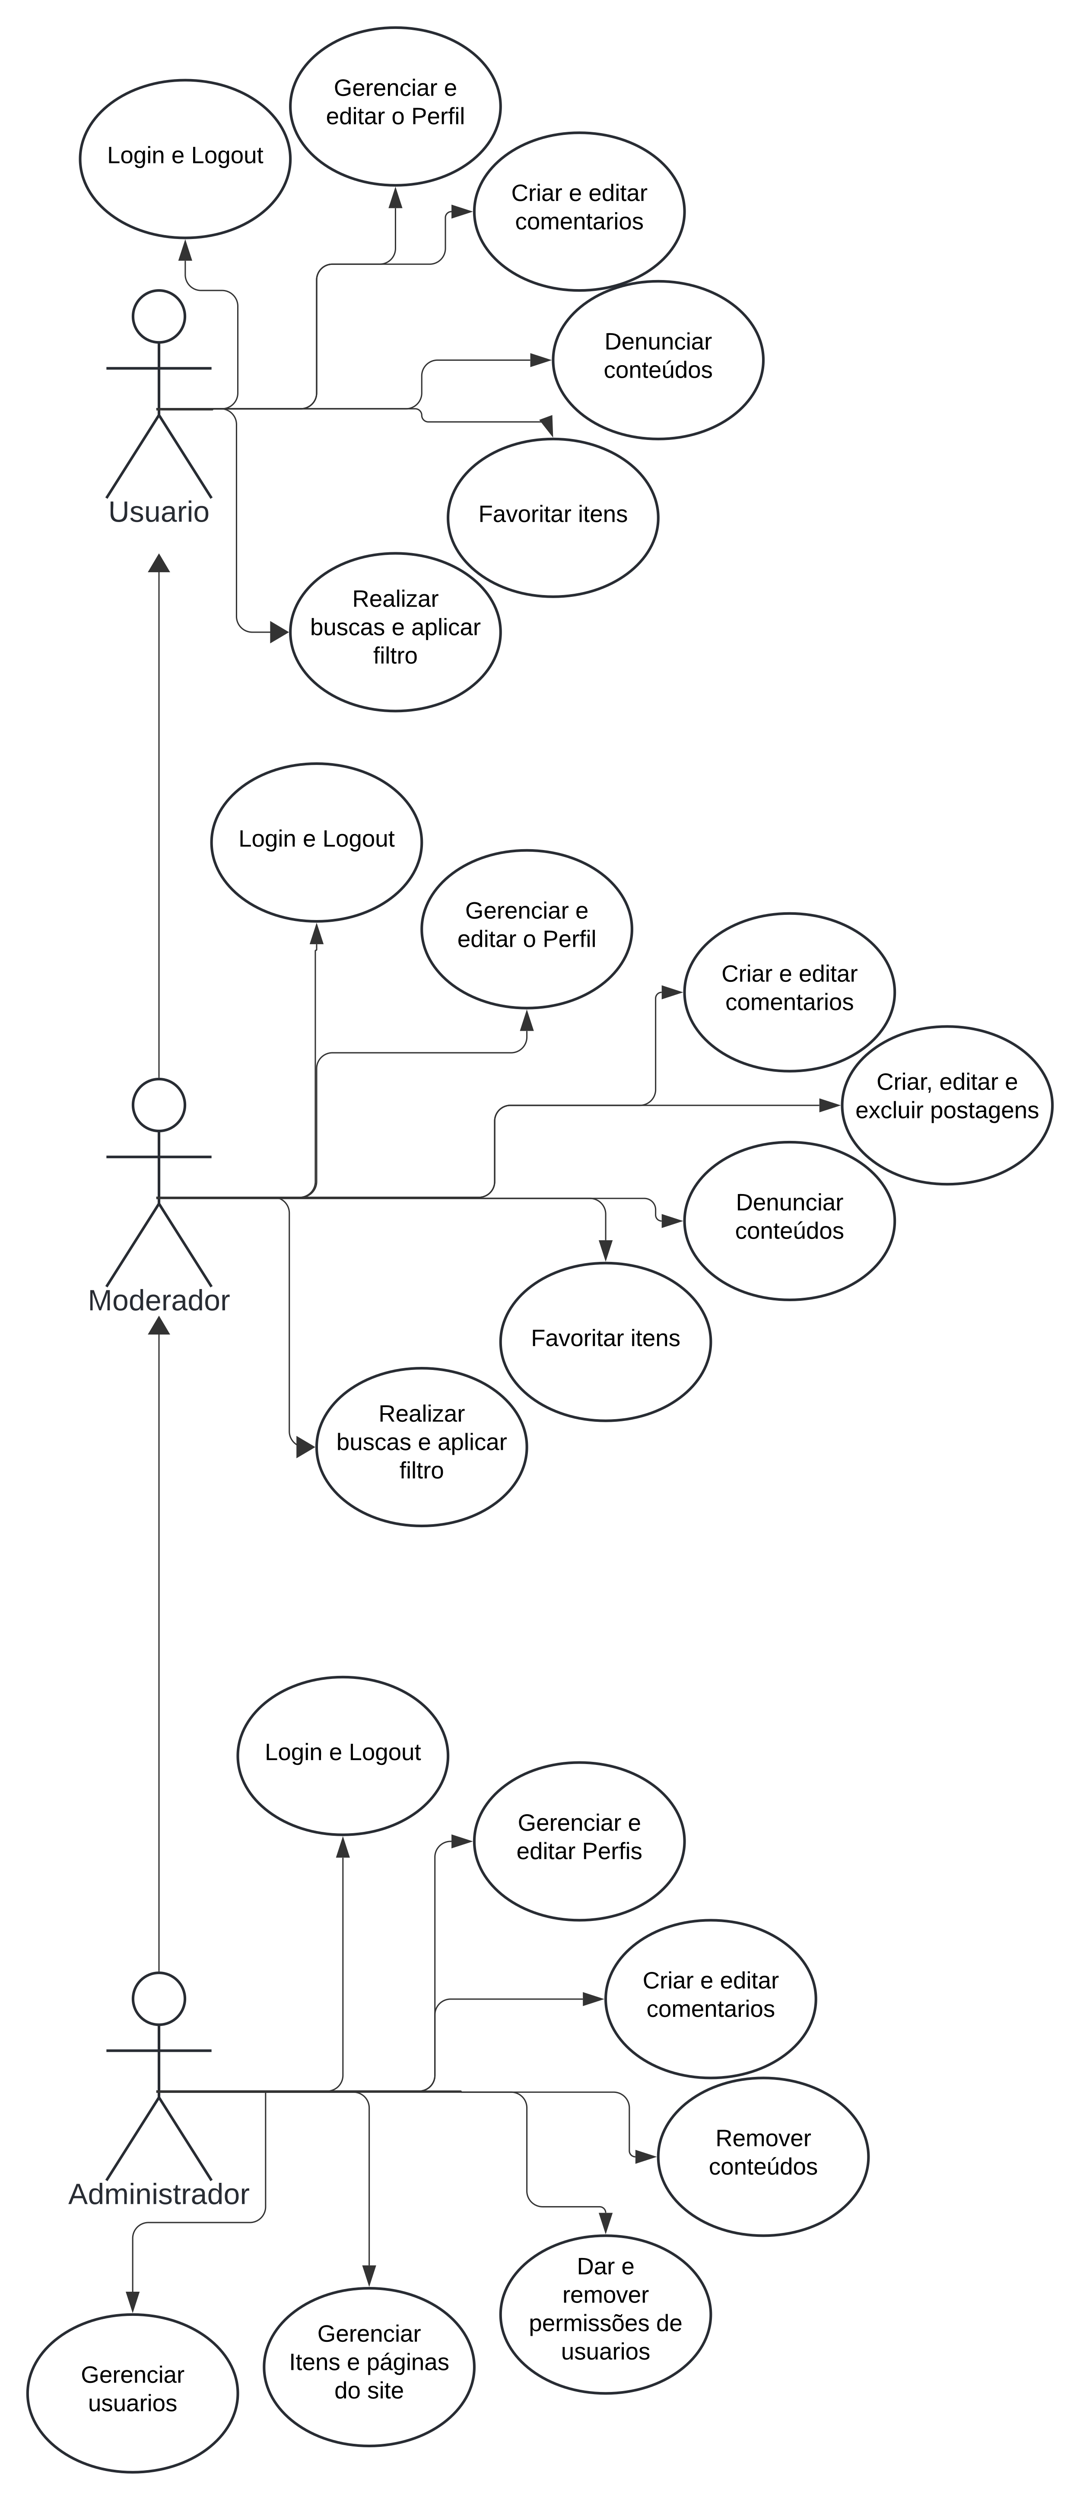 <svg xmlns="http://www.w3.org/2000/svg" xmlns:xlink="http://www.w3.org/1999/xlink" xmlns:lucid="lucid" width="822" height="1902"><g transform="translate(-139 841)" lucid:page-tab-id="HWEp-vi-RSFO"><path d="M0-1000h1000v2500H0z" fill="#fff"/><path d="M279.75-.25c0 10.9-8.84 19.75-19.75 19.75-10.9 0-19.75-8.84-19.75-19.75C240.25-11.15 249.1-20 260-20c10.9 0 19.75 8.84 19.75 19.75z" stroke="#282c33" stroke-width="2" fill="#fff"/><path d="M260 19.5v55.3l40 63.2m-40-63.2L220 138m0-98.75h80" stroke="#282c33" stroke-width="2" fill="none"/><path d="M220-20h80v180h-80z" fill="none"/><use xlink:href="#a" transform="matrix(1,0,0,1,140,138) translate(65.853 17.956)"/><path d="M620-134c0 33.14-35.82 60-80 60s-80-26.86-80-60 35.82-60 80-60 80 26.86 80 60z" stroke="#282c33" stroke-width="2" fill="#fff"/><use xlink:href="#b" transform="matrix(1,0,0,1,460,-194) translate(33.08 51.9)"/><use xlink:href="#c" transform="matrix(1,0,0,1,460,-194) translate(116.93 51.9)"/><use xlink:href="#d" transform="matrix(1,0,0,1,460,-194) translate(27.13 73.5)"/><use xlink:href="#e" transform="matrix(1,0,0,1,460,-194) translate(77.03 73.5)"/><use xlink:href="#f" transform="matrix(1,0,0,1,460,-194) translate(92.03 73.5)"/><path d="M820-86c0 33.14-35.82 60-80 60s-80-26.86-80-60 35.82-60 80-60 80 26.86 80 60z" stroke="#282c33" stroke-width="2" fill="#fff"/><use xlink:href="#g" transform="matrix(1,0,0,1,660,-146) translate(28.155 51.9)"/><use xlink:href="#h" transform="matrix(1,0,0,1,660,-146) translate(71.955 51.9)"/><use xlink:href="#i" transform="matrix(1,0,0,1,660,-146) translate(86.955 51.9)"/><use xlink:href="#j" transform="matrix(1,0,0,1,660,-146) translate(31.08 73.5)"/><path d="M820 88c0 33.14-35.82 60-80 60s-80-26.86-80-60 35.82-60 80-60 80 26.86 80 60z" stroke="#282c33" stroke-width="2" fill="#fff"/><use xlink:href="#k" transform="matrix(1,0,0,1,660,28) translate(39.08 51.9)"/><use xlink:href="#l" transform="matrix(1,0,0,1,660,28) translate(38.505 73.5)"/><path d="M680 180c0 33.14-35.82 60-80 60s-80-26.86-80-60 35.82-60 80-60 80 26.86 80 60z" stroke="#282c33" stroke-width="2" fill="#fff"/><use xlink:href="#m" transform="matrix(1,0,0,1,520,120) translate(23.13 63.15)"/><use xlink:href="#n" transform="matrix(1,0,0,1,520,120) translate(98.93 63.15)"/><path d="M460-200c0 33.14-35.82 60-80 60s-80-26.86-80-60 35.82-60 80-60 80 26.86 80 60z" stroke="#282c33" stroke-width="2" fill="#fff"/><use xlink:href="#o" transform="matrix(1,0,0,1,300,-260) translate(20.53 63.15)"/><use xlink:href="#h" transform="matrix(1,0,0,1,300,-260) translate(69.48 63.15)"/><use xlink:href="#p" transform="matrix(1,0,0,1,300,-260) translate(84.48 63.15)"/><path d="M380-122.62v4.12a.5.5 0 0 1-.5.5.5.5 0 0 0-.5.5V58a12 12 0 0 1-12 12H261.5" stroke="#333" fill="none"/><path d="M380-137.38l4.63 14.26h-9.26z" stroke="#333" fill="#333"/><path d="M261.5 70H258M540-56.62V-52a12 12 0 0 1-12 12H392a12 12 0 0 0-12 12v86a12 12 0 0 1-12 12H261.5" stroke="#333" fill="none"/><path d="M540-71.38l4.63 14.26h-9.26z" stroke="#333" fill="#333"/><path d="M261.5 70H258M642.62-86a4.62 4.62 0 0 0-4.62 4.62V-12a12 12 0 0 1-12 12h-98.5a12 12 0 0 0-12 12v46a12 12 0 0 1-12 12h-242" stroke="#333" fill="none"/><path d="M657.38-86l-14.26 4.64v-9.28z" stroke="#333" fill="#333"/><path d="M261.5 70H258M642.62 88a4.62 4.62 0 0 1-4.62-4.62V79.4a8.6 8.6 0 0 0-8.6-8.6h-347a.4.4 0 0 1-.4-.4.4.4 0 0 0-.4-.4h-20.1" stroke="#333" fill="none"/><path d="M657.38 88l-14.26 4.64v-9.28z" stroke="#333" fill="#333"/><path d="M261.5 70H258M600 102.62V82.8a12 12 0 0 0-12-12H261.5" stroke="#333" fill="none"/><path d="M600 117.38l-4.63-14.26h9.26z" stroke="#333" fill="#333"/><path d="M261.5 70.8H258" stroke="#333" fill="none"/><path d="M320 980c0 33.14-35.82 60-80 60s-80-26.86-80-60 35.82-60 80-60 80 26.86 80 60z" stroke="#282c33" stroke-width="2" fill="#fff"/><use xlink:href="#q" transform="matrix(1,0,0,1,160,920) translate(40.58 51.9)"/><use xlink:href="#r" transform="matrix(1,0,0,1,160,920) translate(46.055 73.5)"/><path d="M279.75 679.75c0 10.9-8.84 19.75-19.75 19.75-10.9 0-19.75-8.84-19.75-19.75 0-10.9 8.84-19.75 19.75-19.75 10.9 0 19.75 8.84 19.75 19.75z" stroke="#282c33" stroke-width="2" fill="#fff"/><path d="M260 699.5v55.3l40 63.2m-40-63.2L220 818m0-98.75h80" stroke="#282c33" stroke-width="2" fill="none"/><path d="M220 660h80v180h-80z" fill="none"/><use xlink:href="#s" transform="matrix(1,0,0,1,140,818) translate(50.952 17.956)"/><path d="M660 560c0 33.14-35.82 60-80 60s-80-26.86-80-60 35.82-60 80-60 80 26.86 80 60z" stroke="#282c33" stroke-width="2" fill="#fff"/><use xlink:href="#b" transform="matrix(1,0,0,1,500,500) translate(33.08 51.9)"/><use xlink:href="#c" transform="matrix(1,0,0,1,500,500) translate(116.93 51.9)"/><use xlink:href="#d" transform="matrix(1,0,0,1,500,500) translate(32.105 73.5)"/><use xlink:href="#t" transform="matrix(1,0,0,1,500,500) translate(82.005 73.5)"/><path d="M760 680c0 33.14-35.82 60-80 60s-80-26.86-80-60 35.82-60 80-60 80 26.86 80 60z" stroke="#282c33" stroke-width="2" fill="#fff"/><use xlink:href="#u" transform="matrix(1,0,0,1,600,620) translate(28.155 51.9)"/><use xlink:href="#h" transform="matrix(1,0,0,1,600,620) translate(71.955 51.9)"/><use xlink:href="#i" transform="matrix(1,0,0,1,600,620) translate(86.955 51.9)"/><use xlink:href="#v" transform="matrix(1,0,0,1,600,620) translate(31.08 73.5)"/><path d="M800 800c0 33.14-35.82 60-80 60s-80-26.86-80-60 35.82-60 80-60 80 26.86 80 60z" stroke="#282c33" stroke-width="2" fill="#fff"/><use xlink:href="#w" transform="matrix(1,0,0,1,640,740) translate(43.58 51.9)"/><use xlink:href="#x" transform="matrix(1,0,0,1,640,740) translate(38.505 73.5)"/><path d="M500 960c0 33.14-35.82 60-80 60s-80-26.86-80-60 35.82-60 80-60 80 26.86 80 60z" stroke="#282c33" stroke-width="2" fill="#fff"/><use xlink:href="#q" transform="matrix(1,0,0,1,340,900) translate(40.58 40.65)"/><use xlink:href="#y" transform="matrix(1,0,0,1,340,900) translate(19.03 62.25)"/><use xlink:href="#h" transform="matrix(1,0,0,1,340,900) translate(63.03 62.25)"/><use xlink:href="#z" transform="matrix(1,0,0,1,340,900) translate(78.03 62.25)"/><use xlink:href="#A" transform="matrix(1,0,0,1,340,900) translate(53.53 83.85)"/><use xlink:href="#B" transform="matrix(1,0,0,1,340,900) translate(78.53 83.85)"/><path d="M480 495c0 33.14-35.82 60-80 60s-80-26.86-80-60 35.82-60 80-60 80 26.86 80 60z" stroke="#282c33" stroke-width="2" fill="#fff"/><use xlink:href="#C" transform="matrix(1,0,0,1,320,435) translate(20.53 63.15)"/><use xlink:href="#h" transform="matrix(1,0,0,1,320,435) translate(69.48 63.15)"/><use xlink:href="#D" transform="matrix(1,0,0,1,320,435) translate(84.48 63.15)"/><path d="M400 572.38V738a12 12 0 0 1-12 12H261.5" stroke="#333" fill="none"/><path d="M400 557.62l4.63 14.26h-9.26z" stroke="#333" fill="#333"/><path d="M261.5 750H258M482.62 560H482a12 12 0 0 0-12 12v166a12 12 0 0 1-12 12H261.5" stroke="#333" fill="none"/><path d="M497.38 560l-14.26 4.63v-9.26z" stroke="#333" fill="#333"/><path d="M261.5 750H258M582.62 680H482a12 12 0 0 0-12 12v46a12 12 0 0 1-12 12H261.5" stroke="#333" fill="none"/><path d="M597.38 680l-14.26 4.63v-9.26z" stroke="#333" fill="#333"/><path d="M261.5 750H258M622.62 800a4.62 4.62 0 0 1-4.62-4.62V762.8a12 12 0 0 0-12-12H490.4a.4.4 0 0 1-.4-.4.4.4 0 0 0-.4-.4H261.5" stroke="#333" fill="none"/><path d="M637.38 800l-14.26 4.63v-9.26z" stroke="#333" fill="#333"/><path d="M261.5 750H258M420 882.62V762.8a12 12 0 0 0-12-12H261.5" stroke="#333" fill="none"/><path d="M420 897.38l-4.63-14.26h9.26z" stroke="#333" fill="#333"/><path d="M261.5 750.8H258M240 902.62V862a12 12 0 0 1 12-12h77.15a12 12 0 0 0 12-12v-87.5" stroke="#333" fill="none"/><path d="M240 917.38l-4.63-14.26h9.26z" stroke="#333" fill="#333"/><path d="M341.15 750.5v-.5M260 658.5V166.87" stroke="#333" fill="none"/><path d="M260.48 659.05l-.43-.05h-.53v-.5h.96z" stroke="#333" stroke-width=".05" fill="#333"/><path d="M260 160.98l7.64 12.9h-15.28z" stroke="#333" fill="#333"/><path d="M261.5 70h85.7a12 12 0 0 1 12 12v166a12 12 0 0 0 12 12h.93M261.5 70H258" stroke="#333" fill="none"/><path d="M378.02 260l-12.9 7.64v-15.28z" stroke="#333" fill="#333"/><path d="M540 260c0 33.14-35.82 60-80 60s-80-26.86-80-60 35.82-60 80-60 80 26.86 80 60z" stroke="#282c33" stroke-width="2" fill="#fff"/><use xlink:href="#E" transform="matrix(1,0,0,1,380,200) translate(47.105 40.65)"/><use xlink:href="#F" transform="matrix(1,0,0,1,380,200) translate(15.08 62.25)"/><use xlink:href="#h" transform="matrix(1,0,0,1,380,200) translate(77.08 62.25)"/><use xlink:href="#G" transform="matrix(1,0,0,1,380,200) translate(92.08 62.25)"/><use xlink:href="#H" transform="matrix(1,0,0,1,380,200) translate(63.08 83.85)"/><path d="M680 920c0 33.14-35.82 60-80 60s-80-26.86-80-60 35.82-60 80-60 80 26.86 80 60z" stroke="#282c33" stroke-width="2" fill="#fff"/><use xlink:href="#I" transform="matrix(1,0,0,1,520,860) translate(58.055 29.4)"/><use xlink:href="#c" transform="matrix(1,0,0,1,520,860) translate(91.955 29.4)"/><use xlink:href="#J" transform="matrix(1,0,0,1,520,860) translate(47.08 51)"/><use xlink:href="#K" transform="matrix(1,0,0,1,520,860) translate(21.58 72.6)"/><use xlink:href="#L" transform="matrix(1,0,0,1,520,860) translate(118.43 72.6)"/><use xlink:href="#r" transform="matrix(1,0,0,1,520,860) translate(46.055 94.2)"/><path d="M600 842.62a4.62 4.62 0 0 0-4.62-4.62H552a12 12 0 0 1-12-12v-63.2a12 12 0 0 0-12-12H261.5" stroke="#333" fill="none"/><path d="M600 857.38l-4.63-14.26h9.26z" stroke="#333" fill="#333"/><path d="M261.5 750.8H258" stroke="#333" fill="none"/><path d="M279.75-600.25c0 10.9-8.84 19.75-19.75 19.75-10.9 0-19.75-8.84-19.75-19.75 0-10.9 8.84-19.75 19.75-19.75 10.9 0 19.75 8.84 19.75 19.75z" stroke="#282c33" stroke-width="2" fill="#fff"/><path d="M260-580.5v55.3l40 63.2m-40-63.2L220-462m0-98.75h80" stroke="#282c33" stroke-width="2" fill="none"/><path d="M220-620h80v180h-80z" fill="none"/><use xlink:href="#M" transform="matrix(1,0,0,1,140,-462) translate(81.439 17.956)"/><path d="M520-760c0 33.14-35.82 60-80 60s-80-26.86-80-60 35.82-60 80-60 80 26.86 80 60z" stroke="#282c33" stroke-width="2" fill="#fff"/><use xlink:href="#b" transform="matrix(1,0,0,1,360,-820) translate(33.08 51.9)"/><use xlink:href="#c" transform="matrix(1,0,0,1,360,-820) translate(116.93 51.9)"/><use xlink:href="#d" transform="matrix(1,0,0,1,360,-820) translate(27.13 73.5)"/><use xlink:href="#e" transform="matrix(1,0,0,1,360,-820) translate(77.03 73.5)"/><use xlink:href="#f" transform="matrix(1,0,0,1,360,-820) translate(92.03 73.5)"/><path d="M660-680c0 33.14-35.82 60-80 60s-80-26.86-80-60 35.82-60 80-60 80 26.86 80 60z" stroke="#282c33" stroke-width="2" fill="#fff"/><g><use xlink:href="#u" transform="matrix(1,0,0,1,500,-740) translate(28.155 51.9)"/><use xlink:href="#h" transform="matrix(1,0,0,1,500,-740) translate(71.955 51.9)"/><use xlink:href="#i" transform="matrix(1,0,0,1,500,-740) translate(86.955 51.9)"/><use xlink:href="#v" transform="matrix(1,0,0,1,500,-740) translate(31.08 73.5)"/></g><path d="M720-567c0 33.14-35.82 60-80 60s-80-26.86-80-60 35.82-60 80-60 80 26.86 80 60z" stroke="#282c33" stroke-width="2" fill="#fff"/><g><use xlink:href="#k" transform="matrix(1,0,0,1,560,-627) translate(39.08 51.9)"/><use xlink:href="#l" transform="matrix(1,0,0,1,560,-627) translate(38.505 73.5)"/></g><path d="M640-447c0 33.14-35.82 60-80 60s-80-26.86-80-60 35.82-60 80-60 80 26.86 80 60z" stroke="#282c33" stroke-width="2" fill="#fff"/><g><use xlink:href="#N" transform="matrix(1,0,0,1,480,-507) translate(23.13 63.15)"/><use xlink:href="#n" transform="matrix(1,0,0,1,480,-507) translate(98.93 63.15)"/></g><path d="M360-720c0 33.14-35.82 60-80 60s-80-26.86-80-60 35.82-60 80-60 80 26.86 80 60z" stroke="#282c33" stroke-width="2" fill="#fff"/><g><use xlink:href="#o" transform="matrix(1,0,0,1,200,-780) translate(20.53 63.15)"/><use xlink:href="#h" transform="matrix(1,0,0,1,200,-780) translate(69.48 63.15)"/><use xlink:href="#p" transform="matrix(1,0,0,1,200,-780) translate(84.48 63.15)"/></g><path d="M280-642.62V-632a12 12 0 0 0 12 12h16a12 12 0 0 1 12 12v66a12 12 0 0 1-12 12h-46.5" stroke="#333" fill="none"/><path d="M280-657.38l4.63 14.26h-9.26z" stroke="#333" fill="#333"/><path d="M261.5-530H258M440-682.62V-652a12 12 0 0 1-12 12h-36a12 12 0 0 0-12 12v86a12 12 0 0 1-12 12H261.5" stroke="#333" fill="none"/><path d="M440-697.38l4.63 14.26h-9.26z" stroke="#333" fill="#333"/><path d="M261.5-530H258M482.62-680a4.62 4.62 0 0 0-4.62 4.62V-652a12 12 0 0 1-12 12h-74a12 12 0 0 0-12 12v86a12 12 0 0 1-12 12H261.5" stroke="#333" fill="none"/><path d="M497.38-680l-14.26 4.63v-9.26z" stroke="#333" fill="#333"/><path d="M261.5-530H258M542.62-567H472a12 12 0 0 0-12 12v13a12 12 0 0 1-12 12H261.5" stroke="#333" fill="none"/><path d="M557.38-567l-14.26 4.63v-9.26z" stroke="#333" fill="#333"/><path d="M261.5-530H258M555.62-520H465a5 5 0 0 1-5-5 5 5 0 0 0-5-5H301.4a.4.4 0 0 0-.4.4.4.4 0 0 1-.4.4h-39.1" stroke="#333" fill="none"/><path d="M559.45-509.52l-9.25-11.8 8.7-3.2z" stroke="#333" fill="#333"/><path d="M261.5-529.2H258M260-21.5v-391.63" stroke="#333" fill="none"/><path d="M260.48-20.95l-.43-.05h-.53v-.5h.96z" stroke="#333" stroke-width=".05" fill="#333"/><path d="M260-419.02l7.64 12.9h-15.28z" stroke="#333" fill="#333"/><path d="M261.5-530H307a12 12 0 0 1 12 12v146a12 12 0 0 0 12 12h21.13M261.5-530H258" stroke="#333" fill="none"/><path d="M358.02-360l-12.9 7.64v-15.28z" stroke="#333" fill="#333"/><path d="M520-360c0 33.14-35.82 60-80 60s-80-26.86-80-60 35.82-60 80-60 80 26.86 80 60z" stroke="#282c33" stroke-width="2" fill="#fff"/><g><use xlink:href="#E" transform="matrix(1,0,0,1,360,-420) translate(47.105 40.65)"/><use xlink:href="#F" transform="matrix(1,0,0,1,360,-420) translate(15.08 62.25)"/><use xlink:href="#h" transform="matrix(1,0,0,1,360,-420) translate(77.08 62.25)"/><use xlink:href="#G" transform="matrix(1,0,0,1,360,-420) translate(92.08 62.25)"/><use xlink:href="#H" transform="matrix(1,0,0,1,360,-420) translate(63.08 83.85)"/></g><path d="M940 0c0 33.14-35.82 60-80 60s-80-26.86-80-60 35.82-60 80-60 80 26.86 80 60z" stroke="#282c33" stroke-width="2" fill="#fff"/><g><use xlink:href="#O" transform="matrix(1,0,0,1,780,-60) translate(26.155 48.15)"/><use xlink:href="#d" transform="matrix(1,0,0,1,780,-60) translate(73.955 48.15)"/><use xlink:href="#c" transform="matrix(1,0,0,1,780,-60) translate(123.855 48.15)"/><use xlink:href="#P" transform="matrix(1,0,0,1,780,-60) translate(10.08 69.75)"/><use xlink:href="#Q" transform="matrix(1,0,0,1,780,-60) translate(66.93 69.75)"/></g><path d="M762.62 0H527.5a12 12 0 0 0-12 12v46a12 12 0 0 1-12 12H282.4a.4.4 0 0 0-.4.4.4.4 0 0 1-.4.4h-20.1" stroke="#333" fill="none"/><path d="M777.38 0l-14.26 4.63v-9.27z" stroke="#333" fill="#333"/><path d="M261.5 70.8H258" stroke="#333" fill="none"/><defs><path fill="#282c33" d="M240 0l2-218c-23 76-54 145-80 218h-23L58-218 59 0H30v-248h44l77 211c21-75 51-140 76-211h43V0h-30" id="R"/><path fill="#282c33" d="M100-194c62-1 85 37 85 99 1 63-27 99-86 99S16-35 15-95c0-66 28-99 85-99zM99-20c44 1 53-31 53-75 0-43-8-75-51-75s-53 32-53 75 10 74 51 75" id="S"/><path fill="#282c33" d="M85-194c31 0 48 13 60 33l-1-100h32l1 261h-30c-2-10 0-23-3-31C134-8 116 4 85 4 32 4 16-35 15-94c0-66 23-100 70-100zm9 24c-40 0-46 34-46 75 0 40 6 74 45 74 42 0 51-32 51-76 0-42-9-74-50-73" id="T"/><path fill="#282c33" d="M100-194c63 0 86 42 84 106H49c0 40 14 67 53 68 26 1 43-12 49-29l28 8c-11 28-37 45-77 45C44 4 14-33 15-96c1-61 26-98 85-98zm52 81c6-60-76-77-97-28-3 7-6 17-6 28h103" id="U"/><path fill="#282c33" d="M114-163C36-179 61-72 57 0H25l-1-190h30c1 12-1 29 2 39 6-27 23-49 58-41v29" id="V"/><path fill="#282c33" d="M141-36C126-15 110 5 73 4 37 3 15-17 15-53c-1-64 63-63 125-63 3-35-9-54-41-54-24 1-41 7-42 31l-33-3c5-37 33-52 76-52 45 0 72 20 72 64v82c-1 20 7 32 28 27v20c-31 9-61-2-59-35zM48-53c0 20 12 33 32 33 41-3 63-29 60-74-43 2-92-5-92 41" id="W"/><g id="a"><use transform="matrix(0.062,0,0,0.062,0,0)" xlink:href="#R"/><use transform="matrix(0.062,0,0,0.062,18.641,0)" xlink:href="#S"/><use transform="matrix(0.062,0,0,0.062,31.11,0)" xlink:href="#T"/><use transform="matrix(0.062,0,0,0.062,43.58,0)" xlink:href="#U"/><use transform="matrix(0.062,0,0,0.062,56.049,0)" xlink:href="#V"/><use transform="matrix(0.062,0,0,0.062,63.468,0)" xlink:href="#W"/><use transform="matrix(0.062,0,0,0.062,75.937,0)" xlink:href="#T"/><use transform="matrix(0.062,0,0,0.062,88.406,0)" xlink:href="#S"/><use transform="matrix(0.062,0,0,0.062,100.875,0)" xlink:href="#V"/></g><path d="M143 4C61 4 22-44 18-125c-5-107 100-154 193-111 17 8 29 25 37 43l-32 9c-13-25-37-40-76-40-61 0-88 39-88 99 0 61 29 100 91 101 35 0 62-11 79-27v-45h-74v-28h105v86C228-13 192 4 143 4" id="X"/><path d="M100-194c63 0 86 42 84 106H49c0 40 14 67 53 68 26 1 43-12 49-29l28 8c-11 28-37 45-77 45C44 4 14-33 15-96c1-61 26-98 85-98zm52 81c6-60-76-77-97-28-3 7-6 17-6 28h103" id="Y"/><path d="M114-163C36-179 61-72 57 0H25l-1-190h30c1 12-1 29 2 39 6-27 23-49 58-41v29" id="Z"/><path d="M117-194c89-4 53 116 60 194h-32v-121c0-31-8-49-39-48C34-167 62-67 57 0H25l-1-190h30c1 10-1 24 2 32 11-22 29-35 61-36" id="aa"/><path d="M96-169c-40 0-48 33-48 73s9 75 48 75c24 0 41-14 43-38l32 2c-6 37-31 61-74 61-59 0-76-41-82-99-10-93 101-131 147-64 4 7 5 14 7 22l-32 3c-4-21-16-35-41-35" id="ab"/><path d="M24-231v-30h32v30H24zM24 0v-190h32V0H24" id="ac"/><path d="M141-36C126-15 110 5 73 4 37 3 15-17 15-53c-1-64 63-63 125-63 3-35-9-54-41-54-24 1-41 7-42 31l-33-3c5-37 33-52 76-52 45 0 72 20 72 64v82c-1 20 7 32 28 27v20c-31 9-61-2-59-35zM48-53c0 20 12 33 32 33 41-3 63-29 60-74-43 2-92-5-92 41" id="ad"/><g id="b"><use transform="matrix(0.05,0,0,0.05,0,0)" xlink:href="#X"/><use transform="matrix(0.05,0,0,0.05,14,0)" xlink:href="#Y"/><use transform="matrix(0.05,0,0,0.05,24,0)" xlink:href="#Z"/><use transform="matrix(0.05,0,0,0.05,29.95,0)" xlink:href="#Y"/><use transform="matrix(0.05,0,0,0.05,39.95,0)" xlink:href="#aa"/><use transform="matrix(0.05,0,0,0.05,49.95,0)" xlink:href="#ab"/><use transform="matrix(0.05,0,0,0.05,58.95,0)" xlink:href="#ac"/><use transform="matrix(0.05,0,0,0.05,62.9,0)" xlink:href="#ad"/><use transform="matrix(0.05,0,0,0.05,72.9,0)" xlink:href="#Z"/></g><use transform="matrix(0.05,0,0,0.05,0,0)" xlink:href="#Y" id="c"/><path d="M85-194c31 0 48 13 60 33l-1-100h32l1 261h-30c-2-10 0-23-3-31C134-8 116 4 85 4 32 4 16-35 15-94c0-66 23-100 70-100zm9 24c-40 0-46 34-46 75 0 40 6 74 45 74 42 0 51-32 51-76 0-42-9-74-50-73" id="ae"/><path d="M59-47c-2 24 18 29 38 22v24C64 9 27 4 27-40v-127H5v-23h24l9-43h21v43h35v23H59v120" id="af"/><g id="d"><use transform="matrix(0.05,0,0,0.05,0,0)" xlink:href="#Y"/><use transform="matrix(0.05,0,0,0.05,10,0)" xlink:href="#ae"/><use transform="matrix(0.05,0,0,0.05,20,0)" xlink:href="#ac"/><use transform="matrix(0.05,0,0,0.05,23.95,0)" xlink:href="#af"/><use transform="matrix(0.05,0,0,0.05,28.95,0)" xlink:href="#ad"/><use transform="matrix(0.05,0,0,0.05,38.95,0)" xlink:href="#Z"/></g><path d="M100-194c62-1 85 37 85 99 1 63-27 99-86 99S16-35 15-95c0-66 28-99 85-99zM99-20c44 1 53-31 53-75 0-43-8-75-51-75s-53 32-53 75 10 74 51 75" id="ag"/><use transform="matrix(0.05,0,0,0.05,0,0)" xlink:href="#ag" id="e"/><path d="M30-248c87 1 191-15 191 75 0 78-77 80-158 76V0H30v-248zm33 125c57 0 124 11 124-50 0-59-68-47-124-48v98" id="ah"/><path d="M101-234c-31-9-42 10-38 44h38v23H63V0H32v-167H5v-23h27c-7-52 17-82 69-68v24" id="ai"/><path d="M24 0v-261h32V0H24" id="aj"/><g id="f"><use transform="matrix(0.05,0,0,0.05,0,0)" xlink:href="#ah"/><use transform="matrix(0.05,0,0,0.05,12,0)" xlink:href="#Y"/><use transform="matrix(0.05,0,0,0.05,22,0)" xlink:href="#Z"/><use transform="matrix(0.05,0,0,0.05,27.95,0)" xlink:href="#ai"/><use transform="matrix(0.05,0,0,0.05,32.95,0)" xlink:href="#ac"/><use transform="matrix(0.05,0,0,0.05,36.9,0)" xlink:href="#aj"/></g><path d="M212-179c-10-28-35-45-73-45-59 0-87 40-87 99 0 60 29 101 89 101 43 0 62-24 78-52l27 14C228-24 195 4 139 4 59 4 22-46 18-125c-6-104 99-153 187-111 19 9 31 26 39 46" id="ak"/><g id="g"><use transform="matrix(0.05,0,0,0.05,0,0)" xlink:href="#ak"/><use transform="matrix(0.05,0,0,0.05,12.95,0)" xlink:href="#Z"/><use transform="matrix(0.05,0,0,0.05,18.9,0)" xlink:href="#ac"/><use transform="matrix(0.05,0,0,0.05,22.85,0)" xlink:href="#ad"/><use transform="matrix(0.05,0,0,0.05,32.85,0)" xlink:href="#Z"/></g><use transform="matrix(0.05,0,0,0.05,0,0)" xlink:href="#Y" id="h"/><g id="i"><use transform="matrix(0.05,0,0,0.05,0,0)" xlink:href="#Y"/><use transform="matrix(0.05,0,0,0.05,10,0)" xlink:href="#ae"/><use transform="matrix(0.05,0,0,0.05,20,0)" xlink:href="#ac"/><use transform="matrix(0.05,0,0,0.05,23.95,0)" xlink:href="#af"/><use transform="matrix(0.05,0,0,0.05,28.95,0)" xlink:href="#ad"/><use transform="matrix(0.05,0,0,0.05,38.95,0)" xlink:href="#Z"/></g><path d="M210-169c-67 3-38 105-44 169h-31v-121c0-29-5-50-35-48C34-165 62-65 56 0H25l-1-190h30c1 10-1 24 2 32 10-44 99-50 107 0 11-21 27-35 58-36 85-2 47 119 55 194h-31v-121c0-29-5-49-35-48" id="al"/><path d="M135-143c-3-34-86-38-87 0 15 53 115 12 119 90S17 21 10-45l28-5c4 36 97 45 98 0-10-56-113-15-118-90-4-57 82-63 122-42 12 7 21 19 24 35" id="am"/><g id="j"><use transform="matrix(0.05,0,0,0.05,0,0)" xlink:href="#ab"/><use transform="matrix(0.05,0,0,0.05,9,0)" xlink:href="#ag"/><use transform="matrix(0.05,0,0,0.05,19,0)" xlink:href="#al"/><use transform="matrix(0.05,0,0,0.05,33.95,0)" xlink:href="#Y"/><use transform="matrix(0.05,0,0,0.05,43.95,0)" xlink:href="#aa"/><use transform="matrix(0.05,0,0,0.05,53.95,0)" xlink:href="#af"/><use transform="matrix(0.05,0,0,0.05,58.95,0)" xlink:href="#ad"/><use transform="matrix(0.05,0,0,0.05,68.95,0)" xlink:href="#Z"/><use transform="matrix(0.05,0,0,0.05,74.9,0)" xlink:href="#ac"/><use transform="matrix(0.05,0,0,0.05,78.85,0)" xlink:href="#ag"/><use transform="matrix(0.05,0,0,0.05,88.85,0)" xlink:href="#am"/></g><path d="M30-248c118-7 216 8 213 122C240-48 200 0 122 0H30v-248zM63-27c89 8 146-16 146-99s-60-101-146-95v194" id="an"/><path d="M84 4C-5 8 30-112 23-190h32v120c0 31 7 50 39 49 72-2 45-101 50-169h31l1 190h-30c-1-10 1-25-2-33-11 22-28 36-60 37" id="ao"/><g id="k"><use transform="matrix(0.05,0,0,0.05,0,0)" xlink:href="#an"/><use transform="matrix(0.05,0,0,0.05,12.95,0)" xlink:href="#Y"/><use transform="matrix(0.05,0,0,0.05,22.95,0)" xlink:href="#aa"/><use transform="matrix(0.05,0,0,0.05,32.95,0)" xlink:href="#ao"/><use transform="matrix(0.05,0,0,0.05,42.95,0)" xlink:href="#aa"/><use transform="matrix(0.05,0,0,0.05,52.95,0)" xlink:href="#ab"/><use transform="matrix(0.05,0,0,0.05,61.95,0)" xlink:href="#ac"/><use transform="matrix(0.05,0,0,0.05,65.9,0)" xlink:href="#ad"/><use transform="matrix(0.05,0,0,0.05,75.9,0)" xlink:href="#Z"/></g><path d="M85 4C-4 8 31-112 24-190h32v120c0 31 7 50 39 49 72-2 45-101 50-169h31l1 190h-30c-1-10 1-25-2-33-11 22-28 36-60 37zM73-211c8-23 27-35 38-54h36v5l-58 49H73" id="ap"/><g id="l"><use transform="matrix(0.05,0,0,0.05,0,0)" xlink:href="#ab"/><use transform="matrix(0.05,0,0,0.05,9,0)" xlink:href="#ag"/><use transform="matrix(0.05,0,0,0.05,19,0)" xlink:href="#aa"/><use transform="matrix(0.05,0,0,0.05,29,0)" xlink:href="#af"/><use transform="matrix(0.05,0,0,0.05,34,0)" xlink:href="#Y"/><use transform="matrix(0.05,0,0,0.05,44,0)" xlink:href="#ap"/><use transform="matrix(0.05,0,0,0.05,54,0)" xlink:href="#ae"/><use transform="matrix(0.05,0,0,0.05,64,0)" xlink:href="#ag"/><use transform="matrix(0.05,0,0,0.05,74,0)" xlink:href="#am"/></g><path d="M63-220v92h138v28H63V0H30v-248h175v28H63" id="aq"/><path d="M108 0H70L1-190h34L89-25l56-165h34" id="ar"/><g id="m"><use transform="matrix(0.05,0,0,0.05,0,0)" xlink:href="#aq"/><use transform="matrix(0.05,0,0,0.05,10.95,0)" xlink:href="#ad"/><use transform="matrix(0.05,0,0,0.05,20.95,0)" xlink:href="#ar"/><use transform="matrix(0.05,0,0,0.05,29.95,0)" xlink:href="#ag"/><use transform="matrix(0.05,0,0,0.05,39.95,0)" xlink:href="#Z"/><use transform="matrix(0.05,0,0,0.05,45.9,0)" xlink:href="#ac"/><use transform="matrix(0.05,0,0,0.05,49.85,0)" xlink:href="#af"/><use transform="matrix(0.05,0,0,0.05,54.85,0)" xlink:href="#ad"/><use transform="matrix(0.05,0,0,0.05,64.85,0)" xlink:href="#Z"/></g><g id="n"><use transform="matrix(0.05,0,0,0.05,0,0)" xlink:href="#ac"/><use transform="matrix(0.05,0,0,0.05,3.95,0)" xlink:href="#af"/><use transform="matrix(0.05,0,0,0.05,8.95,0)" xlink:href="#Y"/><use transform="matrix(0.05,0,0,0.05,18.95,0)" xlink:href="#aa"/><use transform="matrix(0.05,0,0,0.05,28.95,0)" xlink:href="#am"/></g><path d="M30 0v-248h33v221h125V0H30" id="as"/><path d="M177-190C167-65 218 103 67 71c-23-6-38-20-44-43l32-5c15 47 100 32 89-28v-30C133-14 115 1 83 1 29 1 15-40 15-95c0-56 16-97 71-98 29-1 48 16 59 35 1-10 0-23 2-32h30zM94-22c36 0 50-32 50-73 0-42-14-75-50-75-39 0-46 34-46 75s6 73 46 73" id="at"/><g id="o"><use transform="matrix(0.05,0,0,0.05,0,0)" xlink:href="#as"/><use transform="matrix(0.05,0,0,0.05,10,0)" xlink:href="#ag"/><use transform="matrix(0.05,0,0,0.05,20,0)" xlink:href="#at"/><use transform="matrix(0.05,0,0,0.05,30,0)" xlink:href="#ac"/><use transform="matrix(0.05,0,0,0.05,33.95,0)" xlink:href="#aa"/></g><g id="p"><use transform="matrix(0.05,0,0,0.05,0,0)" xlink:href="#as"/><use transform="matrix(0.05,0,0,0.05,10,0)" xlink:href="#ag"/><use transform="matrix(0.05,0,0,0.05,20,0)" xlink:href="#at"/><use transform="matrix(0.05,0,0,0.05,30,0)" xlink:href="#ag"/><use transform="matrix(0.05,0,0,0.05,40,0)" xlink:href="#ao"/><use transform="matrix(0.05,0,0,0.05,50,0)" xlink:href="#af"/></g><g id="q"><use transform="matrix(0.05,0,0,0.05,0,0)" xlink:href="#X"/><use transform="matrix(0.05,0,0,0.05,14,0)" xlink:href="#Y"/><use transform="matrix(0.05,0,0,0.05,24,0)" xlink:href="#Z"/><use transform="matrix(0.05,0,0,0.05,29.95,0)" xlink:href="#Y"/><use transform="matrix(0.05,0,0,0.05,39.95,0)" xlink:href="#aa"/><use transform="matrix(0.05,0,0,0.05,49.95,0)" xlink:href="#ab"/><use transform="matrix(0.05,0,0,0.05,58.95,0)" xlink:href="#ac"/><use transform="matrix(0.05,0,0,0.05,62.9,0)" xlink:href="#ad"/><use transform="matrix(0.05,0,0,0.05,72.9,0)" xlink:href="#Z"/></g><g id="r"><use transform="matrix(0.05,0,0,0.05,0,0)" xlink:href="#ao"/><use transform="matrix(0.05,0,0,0.05,10,0)" xlink:href="#am"/><use transform="matrix(0.05,0,0,0.05,19,0)" xlink:href="#ao"/><use transform="matrix(0.05,0,0,0.05,29,0)" xlink:href="#ad"/><use transform="matrix(0.05,0,0,0.05,39,0)" xlink:href="#Z"/><use transform="matrix(0.05,0,0,0.05,44.95,0)" xlink:href="#ac"/><use transform="matrix(0.05,0,0,0.05,48.9,0)" xlink:href="#ag"/><use transform="matrix(0.05,0,0,0.05,58.9,0)" xlink:href="#am"/></g><path fill="#282c33" d="M205 0l-28-72H64L36 0H1l101-248h38L239 0h-34zm-38-99l-47-123c-12 45-31 82-46 123h93" id="au"/><path fill="#282c33" d="M210-169c-67 3-38 105-44 169h-31v-121c0-29-5-50-35-48C34-165 62-65 56 0H25l-1-190h30c1 10-1 24 2 32 10-44 99-50 107 0 11-21 27-35 58-36 85-2 47 119 55 194h-31v-121c0-29-5-49-35-48" id="av"/><path fill="#282c33" d="M24-231v-30h32v30H24zM24 0v-190h32V0H24" id="aw"/><path fill="#282c33" d="M117-194c89-4 53 116 60 194h-32v-121c0-31-8-49-39-48C34-167 62-67 57 0H25l-1-190h30c1 10-1 24 2 32 11-22 29-35 61-36" id="ax"/><path fill="#282c33" d="M135-143c-3-34-86-38-87 0 15 53 115 12 119 90S17 21 10-45l28-5c4 36 97 45 98 0-10-56-113-15-118-90-4-57 82-63 122-42 12 7 21 19 24 35" id="ay"/><path fill="#282c33" d="M59-47c-2 24 18 29 38 22v24C64 9 27 4 27-40v-127H5v-23h24l9-43h21v43h35v23H59v120" id="az"/><g id="s"><use transform="matrix(0.062,0,0,0.062,0,0)" xlink:href="#au"/><use transform="matrix(0.062,0,0,0.062,14.963,0)" xlink:href="#T"/><use transform="matrix(0.062,0,0,0.062,27.432,0)" xlink:href="#av"/><use transform="matrix(0.062,0,0,0.062,46.073,0)" xlink:href="#aw"/><use transform="matrix(0.062,0,0,0.062,50.999,0)" xlink:href="#ax"/><use transform="matrix(0.062,0,0,0.062,63.468,0)" xlink:href="#aw"/><use transform="matrix(0.062,0,0,0.062,68.393,0)" xlink:href="#ay"/><use transform="matrix(0.062,0,0,0.062,79.615,0)" xlink:href="#az"/><use transform="matrix(0.062,0,0,0.062,85.85,0)" xlink:href="#V"/><use transform="matrix(0.062,0,0,0.062,93.269,0)" xlink:href="#W"/><use transform="matrix(0.062,0,0,0.062,105.738,0)" xlink:href="#T"/><use transform="matrix(0.062,0,0,0.062,118.207,0)" xlink:href="#S"/><use transform="matrix(0.062,0,0,0.062,130.677,0)" xlink:href="#V"/></g><g id="t"><use transform="matrix(0.05,0,0,0.05,0,0)" xlink:href="#ah"/><use transform="matrix(0.05,0,0,0.05,12,0)" xlink:href="#Y"/><use transform="matrix(0.05,0,0,0.05,22,0)" xlink:href="#Z"/><use transform="matrix(0.05,0,0,0.05,27.95,0)" xlink:href="#ai"/><use transform="matrix(0.05,0,0,0.05,32.95,0)" xlink:href="#ac"/><use transform="matrix(0.05,0,0,0.05,36.9,0)" xlink:href="#am"/></g><g id="u"><use transform="matrix(0.05,0,0,0.05,0,0)" xlink:href="#ak"/><use transform="matrix(0.05,0,0,0.05,12.95,0)" xlink:href="#Z"/><use transform="matrix(0.05,0,0,0.05,18.9,0)" xlink:href="#ac"/><use transform="matrix(0.05,0,0,0.05,22.85,0)" xlink:href="#ad"/><use transform="matrix(0.05,0,0,0.05,32.85,0)" xlink:href="#Z"/></g><g id="v"><use transform="matrix(0.05,0,0,0.05,0,0)" xlink:href="#ab"/><use transform="matrix(0.05,0,0,0.05,9,0)" xlink:href="#ag"/><use transform="matrix(0.05,0,0,0.05,19,0)" xlink:href="#al"/><use transform="matrix(0.05,0,0,0.05,33.95,0)" xlink:href="#Y"/><use transform="matrix(0.05,0,0,0.05,43.95,0)" xlink:href="#aa"/><use transform="matrix(0.05,0,0,0.05,53.95,0)" xlink:href="#af"/><use transform="matrix(0.05,0,0,0.05,58.95,0)" xlink:href="#ad"/><use transform="matrix(0.05,0,0,0.05,68.95,0)" xlink:href="#Z"/><use transform="matrix(0.05,0,0,0.05,74.9,0)" xlink:href="#ac"/><use transform="matrix(0.05,0,0,0.05,78.85,0)" xlink:href="#ag"/><use transform="matrix(0.05,0,0,0.05,88.85,0)" xlink:href="#am"/></g><path d="M233-177c-1 41-23 64-60 70L243 0h-38l-65-103H63V0H30v-248c88 3 205-21 203 71zM63-129c60-2 137 13 137-47 0-61-80-42-137-45v92" id="aA"/><g id="w"><use transform="matrix(0.05,0,0,0.05,0,0)" xlink:href="#aA"/><use transform="matrix(0.05,0,0,0.05,12.95,0)" xlink:href="#Y"/><use transform="matrix(0.05,0,0,0.05,22.95,0)" xlink:href="#al"/><use transform="matrix(0.05,0,0,0.05,37.9,0)" xlink:href="#ag"/><use transform="matrix(0.05,0,0,0.05,47.9,0)" xlink:href="#ar"/><use transform="matrix(0.05,0,0,0.05,56.9,0)" xlink:href="#Y"/><use transform="matrix(0.05,0,0,0.05,66.9,0)" xlink:href="#Z"/></g><g id="x"><use transform="matrix(0.05,0,0,0.05,0,0)" xlink:href="#ab"/><use transform="matrix(0.05,0,0,0.05,9,0)" xlink:href="#ag"/><use transform="matrix(0.05,0,0,0.05,19,0)" xlink:href="#aa"/><use transform="matrix(0.05,0,0,0.05,29,0)" xlink:href="#af"/><use transform="matrix(0.05,0,0,0.05,34,0)" xlink:href="#Y"/><use transform="matrix(0.05,0,0,0.05,44,0)" xlink:href="#ap"/><use transform="matrix(0.05,0,0,0.05,54,0)" xlink:href="#ae"/><use transform="matrix(0.05,0,0,0.05,64,0)" xlink:href="#ag"/><use transform="matrix(0.05,0,0,0.05,74,0)" xlink:href="#am"/></g><path d="M33 0v-248h34V0H33" id="aB"/><g id="y"><use transform="matrix(0.05,0,0,0.05,0,0)" xlink:href="#aB"/><use transform="matrix(0.05,0,0,0.05,5,0)" xlink:href="#af"/><use transform="matrix(0.05,0,0,0.05,10,0)" xlink:href="#Y"/><use transform="matrix(0.05,0,0,0.05,20,0)" xlink:href="#aa"/><use transform="matrix(0.05,0,0,0.05,30,0)" xlink:href="#am"/></g><path d="M115-194c55 1 70 41 70 98S169 2 115 4C84 4 66-9 55-30l1 105H24l-1-265h31l2 30c10-21 28-34 59-34zm-8 174c40 0 45-34 45-75s-6-73-45-74c-42 0-51 32-51 76 0 43 10 73 51 73" id="aC"/><path d="M141-36C126-15 110 5 73 4 37 3 15-17 15-53c-1-64 63-63 125-63 3-35-9-54-41-54-24 1-41 7-42 31l-33-3c5-37 33-52 76-52 45 0 72 20 72 64v82c-1 20 7 32 28 27v20c-31 9-61-2-59-35zM48-53c0 20 12 33 32 33 41-3 63-29 60-74-43 2-92-5-92 41zm25-158c8-23 27-35 38-54h36v5l-58 49H73" id="aD"/><g id="z"><use transform="matrix(0.05,0,0,0.05,0,0)" xlink:href="#aC"/><use transform="matrix(0.05,0,0,0.05,10,0)" xlink:href="#aD"/><use transform="matrix(0.05,0,0,0.05,20,0)" xlink:href="#at"/><use transform="matrix(0.05,0,0,0.05,30,0)" xlink:href="#ac"/><use transform="matrix(0.05,0,0,0.05,33.95,0)" xlink:href="#aa"/><use transform="matrix(0.05,0,0,0.05,43.95,0)" xlink:href="#ad"/><use transform="matrix(0.05,0,0,0.05,53.95,0)" xlink:href="#am"/></g><g id="A"><use transform="matrix(0.05,0,0,0.05,0,0)" xlink:href="#ae"/><use transform="matrix(0.05,0,0,0.05,10,0)" xlink:href="#ag"/></g><g id="B"><use transform="matrix(0.05,0,0,0.05,0,0)" xlink:href="#am"/><use transform="matrix(0.05,0,0,0.05,9,0)" xlink:href="#ac"/><use transform="matrix(0.05,0,0,0.05,12.95,0)" xlink:href="#af"/><use transform="matrix(0.05,0,0,0.05,17.95,0)" xlink:href="#Y"/></g><g id="C"><use transform="matrix(0.05,0,0,0.05,0,0)" xlink:href="#as"/><use transform="matrix(0.05,0,0,0.05,10,0)" xlink:href="#ag"/><use transform="matrix(0.05,0,0,0.05,20,0)" xlink:href="#at"/><use transform="matrix(0.05,0,0,0.05,30,0)" xlink:href="#ac"/><use transform="matrix(0.05,0,0,0.05,33.95,0)" xlink:href="#aa"/></g><g id="D"><use transform="matrix(0.05,0,0,0.05,0,0)" xlink:href="#as"/><use transform="matrix(0.05,0,0,0.05,10,0)" xlink:href="#ag"/><use transform="matrix(0.05,0,0,0.05,20,0)" xlink:href="#at"/><use transform="matrix(0.05,0,0,0.05,30,0)" xlink:href="#ag"/><use transform="matrix(0.05,0,0,0.05,40,0)" xlink:href="#ao"/><use transform="matrix(0.05,0,0,0.05,50,0)" xlink:href="#af"/></g><path d="M9 0v-24l116-142H16v-24h144v24L44-24h123V0H9" id="aE"/><g id="E"><use transform="matrix(0.05,0,0,0.05,0,0)" xlink:href="#aA"/><use transform="matrix(0.05,0,0,0.05,12.95,0)" xlink:href="#Y"/><use transform="matrix(0.05,0,0,0.05,22.95,0)" xlink:href="#ad"/><use transform="matrix(0.05,0,0,0.05,32.95,0)" xlink:href="#aj"/><use transform="matrix(0.05,0,0,0.05,36.9,0)" xlink:href="#ac"/><use transform="matrix(0.05,0,0,0.05,40.85,0)" xlink:href="#aE"/><use transform="matrix(0.05,0,0,0.05,49.85,0)" xlink:href="#ad"/><use transform="matrix(0.05,0,0,0.05,59.85,0)" xlink:href="#Z"/></g><path d="M115-194c53 0 69 39 70 98 0 66-23 100-70 100C84 3 66-7 56-30L54 0H23l1-261h32v101c10-23 28-34 59-34zm-8 174c40 0 45-34 45-75 0-40-5-75-45-74-42 0-51 32-51 76 0 43 10 73 51 73" id="aF"/><g id="F"><use transform="matrix(0.05,0,0,0.05,0,0)" xlink:href="#aF"/><use transform="matrix(0.05,0,0,0.05,10,0)" xlink:href="#ao"/><use transform="matrix(0.05,0,0,0.05,20,0)" xlink:href="#am"/><use transform="matrix(0.05,0,0,0.05,29,0)" xlink:href="#ab"/><use transform="matrix(0.05,0,0,0.05,38,0)" xlink:href="#ad"/><use transform="matrix(0.05,0,0,0.05,48,0)" xlink:href="#am"/></g><g id="G"><use transform="matrix(0.05,0,0,0.05,0,0)" xlink:href="#ad"/><use transform="matrix(0.05,0,0,0.05,10,0)" xlink:href="#aC"/><use transform="matrix(0.05,0,0,0.05,20,0)" xlink:href="#aj"/><use transform="matrix(0.05,0,0,0.05,23.95,0)" xlink:href="#ac"/><use transform="matrix(0.05,0,0,0.05,27.9,0)" xlink:href="#ab"/><use transform="matrix(0.05,0,0,0.05,36.9,0)" xlink:href="#ad"/><use transform="matrix(0.05,0,0,0.05,46.9,0)" xlink:href="#Z"/></g><g id="H"><use transform="matrix(0.05,0,0,0.05,0,0)" xlink:href="#ai"/><use transform="matrix(0.05,0,0,0.05,5,0)" xlink:href="#ac"/><use transform="matrix(0.05,0,0,0.05,8.95,0)" xlink:href="#aj"/><use transform="matrix(0.05,0,0,0.05,12.9,0)" xlink:href="#af"/><use transform="matrix(0.05,0,0,0.05,17.9,0)" xlink:href="#Z"/><use transform="matrix(0.05,0,0,0.05,23.85,0)" xlink:href="#ag"/></g><g id="I"><use transform="matrix(0.05,0,0,0.05,0,0)" xlink:href="#an"/><use transform="matrix(0.05,0,0,0.05,12.95,0)" xlink:href="#ad"/><use transform="matrix(0.05,0,0,0.05,22.95,0)" xlink:href="#Z"/></g><g id="J"><use transform="matrix(0.05,0,0,0.05,0,0)" xlink:href="#Z"/><use transform="matrix(0.05,0,0,0.05,5.95,0)" xlink:href="#Y"/><use transform="matrix(0.05,0,0,0.05,15.95,0)" xlink:href="#al"/><use transform="matrix(0.05,0,0,0.05,30.9,0)" xlink:href="#ag"/><use transform="matrix(0.05,0,0,0.05,40.9,0)" xlink:href="#ar"/><use transform="matrix(0.05,0,0,0.05,49.9,0)" xlink:href="#Y"/><use transform="matrix(0.05,0,0,0.05,59.9,0)" xlink:href="#Z"/></g><path d="M100-194c62-1 85 37 85 99 1 63-27 99-86 99S16-35 15-95c0-66 28-99 85-99zM99-20c44 1 53-31 53-75 0-43-8-75-51-75s-53 32-53 75 10 74 51 75zm66-238c-3 23-9 48-36 47-26-1-65-44-74 0H39c4-23 8-48 36-47s64 44 74 0h16" id="aG"/><g id="K"><use transform="matrix(0.05,0,0,0.05,0,0)" xlink:href="#aC"/><use transform="matrix(0.05,0,0,0.05,10,0)" xlink:href="#Y"/><use transform="matrix(0.05,0,0,0.05,20,0)" xlink:href="#Z"/><use transform="matrix(0.05,0,0,0.05,25.95,0)" xlink:href="#al"/><use transform="matrix(0.05,0,0,0.05,40.9,0)" xlink:href="#ac"/><use transform="matrix(0.05,0,0,0.05,44.85,0)" xlink:href="#am"/><use transform="matrix(0.05,0,0,0.05,53.85,0)" xlink:href="#am"/><use transform="matrix(0.05,0,0,0.05,62.85,0)" xlink:href="#aG"/><use transform="matrix(0.05,0,0,0.05,72.85,0)" xlink:href="#Y"/><use transform="matrix(0.05,0,0,0.05,82.85,0)" xlink:href="#am"/></g><g id="L"><use transform="matrix(0.05,0,0,0.05,0,0)" xlink:href="#ae"/><use transform="matrix(0.05,0,0,0.05,10,0)" xlink:href="#Y"/></g><path fill="#282c33" d="M232-93c-1 65-40 97-104 97C67 4 28-28 28-90v-158h33c8 89-33 224 67 224 102 0 64-133 71-224h33v155" id="aH"/><path fill="#282c33" d="M84 4C-5 8 30-112 23-190h32v120c0 31 7 50 39 49 72-2 45-101 50-169h31l1 190h-30c-1-10 1-25-2-33-11 22-28 36-60 37" id="aI"/><g id="M"><use transform="matrix(0.062,0,0,0.062,0,0)" xlink:href="#aH"/><use transform="matrix(0.062,0,0,0.062,16.148,0)" xlink:href="#ay"/><use transform="matrix(0.062,0,0,0.062,27.37,0)" xlink:href="#aI"/><use transform="matrix(0.062,0,0,0.062,39.839,0)" xlink:href="#W"/><use transform="matrix(0.062,0,0,0.062,52.308,0)" xlink:href="#V"/><use transform="matrix(0.062,0,0,0.062,59.727,0)" xlink:href="#aw"/><use transform="matrix(0.062,0,0,0.062,64.652,0)" xlink:href="#S"/></g><g id="N"><use transform="matrix(0.05,0,0,0.05,0,0)" xlink:href="#aq"/><use transform="matrix(0.05,0,0,0.05,10.95,0)" xlink:href="#ad"/><use transform="matrix(0.05,0,0,0.05,20.95,0)" xlink:href="#ar"/><use transform="matrix(0.05,0,0,0.05,29.95,0)" xlink:href="#ag"/><use transform="matrix(0.05,0,0,0.05,39.95,0)" xlink:href="#Z"/><use transform="matrix(0.05,0,0,0.05,45.9,0)" xlink:href="#ac"/><use transform="matrix(0.05,0,0,0.05,49.85,0)" xlink:href="#af"/><use transform="matrix(0.05,0,0,0.05,54.85,0)" xlink:href="#ad"/><use transform="matrix(0.05,0,0,0.05,64.85,0)" xlink:href="#Z"/></g><path d="M68-38c1 34 0 65-14 84H32c9-13 17-26 17-46H33v-38h35" id="aJ"/><g id="O"><use transform="matrix(0.05,0,0,0.05,0,0)" xlink:href="#ak"/><use transform="matrix(0.05,0,0,0.05,12.95,0)" xlink:href="#Z"/><use transform="matrix(0.05,0,0,0.05,18.9,0)" xlink:href="#ac"/><use transform="matrix(0.05,0,0,0.05,22.85,0)" xlink:href="#ad"/><use transform="matrix(0.05,0,0,0.05,32.85,0)" xlink:href="#Z"/><use transform="matrix(0.05,0,0,0.05,37.8,0)" xlink:href="#aJ"/></g><path d="M141 0L90-78 38 0H4l68-98-65-92h35l48 74 47-74h35l-64 92 68 98h-35" id="aK"/><g id="P"><use transform="matrix(0.05,0,0,0.05,0,0)" xlink:href="#Y"/><use transform="matrix(0.05,0,0,0.05,10,0)" xlink:href="#aK"/><use transform="matrix(0.05,0,0,0.05,19,0)" xlink:href="#ab"/><use transform="matrix(0.05,0,0,0.05,28,0)" xlink:href="#aj"/><use transform="matrix(0.05,0,0,0.05,31.95,0)" xlink:href="#ao"/><use transform="matrix(0.05,0,0,0.05,41.95,0)" xlink:href="#ac"/><use transform="matrix(0.05,0,0,0.05,45.9,0)" xlink:href="#Z"/></g><g id="Q"><use transform="matrix(0.05,0,0,0.05,0,0)" xlink:href="#aC"/><use transform="matrix(0.05,0,0,0.05,10,0)" xlink:href="#ag"/><use transform="matrix(0.05,0,0,0.05,20,0)" xlink:href="#am"/><use transform="matrix(0.05,0,0,0.05,29,0)" xlink:href="#af"/><use transform="matrix(0.05,0,0,0.05,34,0)" xlink:href="#ad"/><use transform="matrix(0.05,0,0,0.05,44,0)" xlink:href="#at"/><use transform="matrix(0.05,0,0,0.05,54,0)" xlink:href="#Y"/><use transform="matrix(0.05,0,0,0.05,64,0)" xlink:href="#aa"/><use transform="matrix(0.05,0,0,0.05,74,0)" xlink:href="#am"/></g></defs></g></svg>